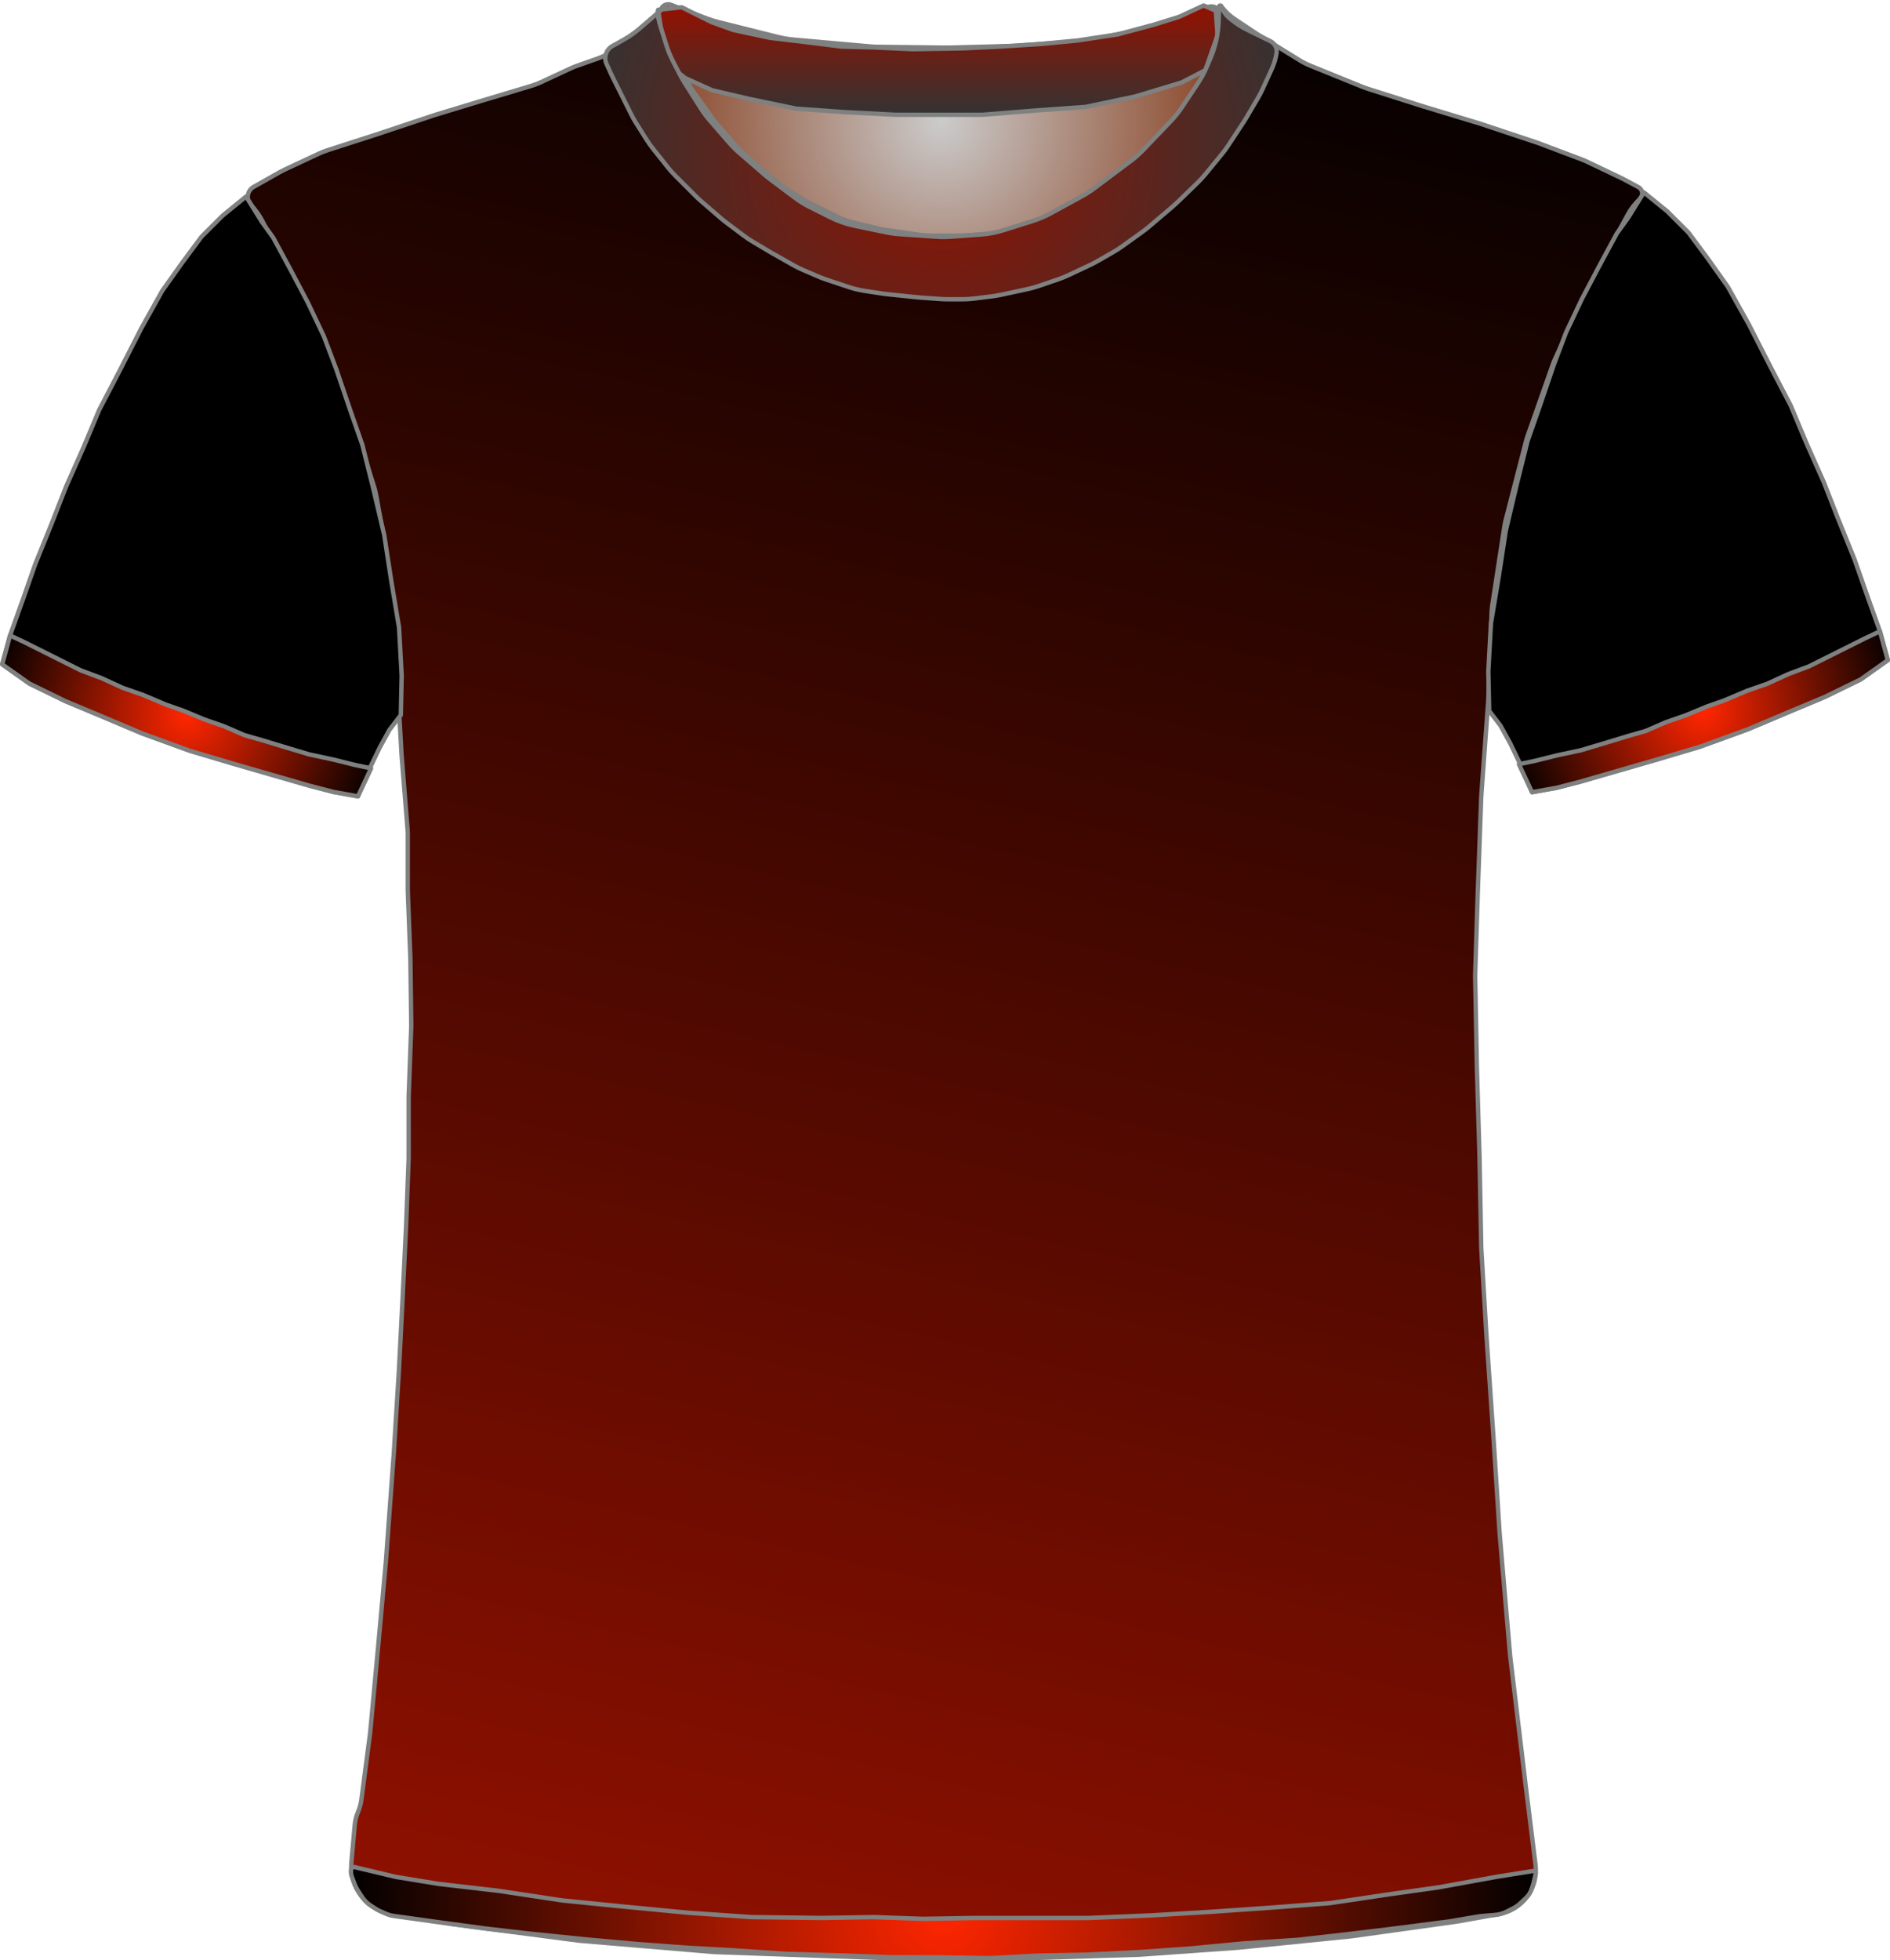 <?xml version="1.0" encoding="UTF-8" standalone="no"?>
<!DOCTYPE svg PUBLIC "-//W3C//DTD SVG 1.1//EN" "http://www.w3.org/Graphics/SVG/1.1/DTD/svg11.dtd">
<svg xmlns="http://www.w3.org/2000/svg" xmlns:xl="http://www.w3.org/1999/xlink" version="1.1" viewBox="-292.5 -246.5 432.405 448.4" width="432.405pt" height="448.4pt" xmlns:dc="http://purl.org/dc/elements/1.1/">
  <defs>
    <radialGradient cx="0" cy="0" r="1" id="Gradient" gradientUnits="userSpaceOnUse">
      <stop offset="0" stop-color="#cbcbcb"/>
      <stop offset="1" stop-color="#843918"/>
    </radialGradient>
    <radialGradient id="Obj_Gradient" xl:href="#Gradient" gradientTransform="translate(-77.241 -218.6) scale(70.263)"/>
    <linearGradient x1="0" x2="1" id="Gradient_2" gradientUnits="userSpaceOnUse">
      <stop offset="0" stop-color="black"/>
      <stop offset="1" stop-color="#941100"/>
    </linearGradient>
    <linearGradient id="Obj_Gradient_2" xl:href="#Gradient_2" gradientTransform="translate(-24.039 -267.517) rotate(102) scale(502.7)"/>
    <radialGradient cx="0" cy="0" r="1" id="Gradient_3" gradientUnits="userSpaceOnUse">
      <stop offset="0" stop-color="#ff2600"/>
      <stop offset="1" stop-color="black"/>
    </radialGradient>
    <radialGradient id="Obj_Gradient_3" xl:href="#Gradient_3" gradientTransform="translate(-249.8 -82.754) scale(46.037)"/>
    <radialGradient id="Obj_Gradient_4" xl:href="#Gradient_3" gradientTransform="translate(97.205 -83.697) scale(46.037)"/>
    <linearGradient x1="0" x2="1" id="Gradient_4" gradientUnits="userSpaceOnUse">
      <stop offset="0" stop-color="#941100"/>
      <stop offset="1" stop-color="#333"/>
    </linearGradient>
    <linearGradient id="Obj_Gradient_5" xl:href="#Gradient_4" gradientTransform="translate(-77.941 -245.244) rotate(90) scale(25)"/>
    <radialGradient cx="0" cy="0" r="1" id="Gradient_5" gradientUnits="userSpaceOnUse">
      <stop offset="0" stop-color="#941100"/>
      <stop offset="1" stop-color="#333"/>
    </radialGradient>
    <radialGradient id="Obj_Gradient_6" xl:href="#Gradient_5" gradientTransform="translate(-77.213 -211.645) scale(83.835)"/>
    <radialGradient id="Obj_Gradient_7" xl:href="#Gradient_3" gradientTransform="translate(-76.67 190.983) scale(135.941)"/>
  </defs>
  <g stroke="none" stroke-opacity="1" stroke-dasharray="none" fill="none" fill-opacity="1">
    <title>DC United</title>
    <g>
      <title>Capa 1</title>
      <path d="M -138.994 -245.41 L -130.829 -242.292 C -129.971 -241.964 -129.094 -241.688 -128.203 -241.466 L -114.486 -238.036 C -113.324 -237.746 -112.142 -237.547 -110.949 -237.44 L -93.423 -235.879 C -92.835 -235.826 -92.245 -235.796 -91.655 -235.789 L -76.176 -235.605 C -75.886 -235.602 -75.596 -235.604 -75.305 -235.611 L -60.882 -235.986 C -60.521 -235.995 -60.161 -236.013 -59.801 -236.04 L -45.429 -237.091 C -44.438 -237.164 -43.452 -237.3 -42.479 -237.5 L -30.906 -239.878 C -29.864 -240.093 -28.838 -240.379 -27.835 -240.735 L -16.083 -244.91 C -14.993 -245.297 -13.79 -244.766 -13.341 -243.7 L -13.341 -243.7 C -12.819 -242.46 -12.667 -241.095 -12.903 -239.771 L -13.084 -238.76 C -13.387 -237.059 -13.882 -235.397 -14.558 -233.807 L -16.101 -230.176 C -16.66 -228.861 -17.339 -227.602 -18.132 -226.414 L -21.817 -220.885 C -22.565 -219.764 -23.409 -218.71 -24.341 -217.737 L -30.636 -211.162 C -31.505 -210.256 -32.445 -209.422 -33.45 -208.668 L -41.824 -202.387 C -42.701 -201.73 -43.623 -201.136 -44.584 -200.61 L -51.769 -196.679 C -53.081 -195.961 -54.458 -195.373 -55.884 -194.923 L -62.557 -192.816 C -64.273 -192.274 -66.048 -191.935 -67.844 -191.807 L -74.73 -191.315 C -75.803 -191.238 -76.879 -191.237 -77.951 -191.311 L -86.388 -191.893 C -87.422 -191.964 -88.45 -192.105 -89.465 -192.315 L -96.6 -193.792 C -98.552 -194.196 -100.444 -194.851 -102.226 -195.743 L -106.886 -198.073 C -108.12 -198.69 -109.296 -199.416 -110.4 -200.244 L -116.082 -204.506 C -116.521 -204.835 -116.948 -205.18 -117.363 -205.54 L -123.118 -210.538 C -123.932 -211.245 -124.696 -212.009 -125.403 -212.823 L -129.808 -217.896 C -130.562 -218.764 -131.25 -219.688 -131.866 -220.659 L -135.6 -226.547 C -135.96 -227.115 -136.296 -227.699 -136.605 -228.297 L -138.225 -231.43 C -138.834 -232.608 -139.341 -233.836 -139.738 -235.101 L -141.018 -239.174 C -141.233 -239.858 -141.416 -240.551 -141.566 -241.251 L -141.641 -241.6 C -141.835 -242.508 -141.728 -243.456 -141.335 -244.297 L -141.241 -244.5 C -140.846 -245.345 -139.866 -245.742 -138.994 -245.41 Z" fill="url(#Obj_Gradient)"/>
      <path d="M -138.994 -245.41 L -130.829 -242.292 C -129.971 -241.964 -129.094 -241.688 -128.203 -241.466 L -114.486 -238.036 C -113.324 -237.746 -112.142 -237.547 -110.949 -237.44 L -93.423 -235.879 C -92.835 -235.826 -92.245 -235.796 -91.655 -235.789 L -76.176 -235.605 C -75.886 -235.602 -75.596 -235.604 -75.305 -235.611 L -60.882 -235.986 C -60.521 -235.995 -60.161 -236.013 -59.801 -236.04 L -45.429 -237.091 C -44.438 -237.164 -43.452 -237.3 -42.479 -237.5 L -30.906 -239.878 C -29.864 -240.093 -28.838 -240.379 -27.835 -240.735 L -16.083 -244.91 C -14.993 -245.297 -13.79 -244.766 -13.341 -243.7 L -13.341 -243.7 C -12.819 -242.46 -12.667 -241.095 -12.903 -239.771 L -13.084 -238.76 C -13.387 -237.059 -13.882 -235.397 -14.558 -233.807 L -16.101 -230.176 C -16.66 -228.861 -17.339 -227.602 -18.132 -226.414 L -21.817 -220.885 C -22.565 -219.764 -23.409 -218.71 -24.341 -217.737 L -30.636 -211.162 C -31.505 -210.256 -32.445 -209.422 -33.45 -208.668 L -41.824 -202.387 C -42.701 -201.73 -43.623 -201.136 -44.584 -200.61 L -51.769 -196.679 C -53.081 -195.961 -54.458 -195.373 -55.884 -194.923 L -62.557 -192.816 C -64.273 -192.274 -66.048 -191.935 -67.844 -191.807 L -74.73 -191.315 C -75.803 -191.238 -76.879 -191.237 -77.951 -191.311 L -86.388 -191.893 C -87.422 -191.964 -88.45 -192.105 -89.465 -192.315 L -96.6 -193.792 C -98.552 -194.196 -100.444 -194.851 -102.226 -195.743 L -106.886 -198.073 C -108.12 -198.69 -109.296 -199.416 -110.4 -200.244 L -116.082 -204.506 C -116.521 -204.835 -116.948 -205.18 -117.363 -205.54 L -123.118 -210.538 C -123.932 -211.245 -124.696 -212.009 -125.403 -212.823 L -129.808 -217.896 C -130.562 -218.764 -131.25 -219.688 -131.866 -220.659 L -135.6 -226.547 C -135.96 -227.115 -136.296 -227.699 -136.605 -228.297 L -138.225 -231.43 C -138.834 -232.608 -139.341 -233.836 -139.738 -235.101 L -141.018 -239.174 C -141.233 -239.858 -141.416 -240.551 -141.566 -241.251 L -141.641 -241.6 C -141.835 -242.508 -141.728 -243.456 -141.335 -244.297 L -141.241 -244.5 C -140.846 -245.345 -139.866 -245.742 -138.994 -245.41 Z" stroke="#7f8080" stroke-linecap="round" stroke-linejoin="round" stroke-width="1"/>
      <path d="M -203.027 191.264 L -189.284 193.554 C -189.101 193.585 -188.917 193.612 -188.733 193.636 L -160.379 197.352 C -160.133 197.384 -159.885 197.41 -159.638 197.431 L -129.395 199.968 C -129.138 199.989 -128.88 200.005 -128.623 200.014 L -89.692 201.39 C -89.503 201.397 -89.315 201.4 -89.126 201.4 L -57.659 201.4 C -57.493 201.4 -57.326 201.397 -57.159 201.392 L -32.125 200.61 C -31.914 200.603 -31.704 200.593 -31.494 200.578 L -9.447 199.017 C -9.288 199.006 -9.13 198.992 -8.972 198.976 L 16.288 196.43 C 16.49 196.41 16.691 196.386 16.892 196.358 L 40.685 193.043 C 40.889 193.014 41.092 192.982 41.295 192.946 L 50.491 191.3 C 55.818 190.347 59.469 185.393 58.802 180.023 L 56.595 162.232 C 56.592 162.211 56.59 162.189 56.587 162.168 L 53.023 132.469 C 53.002 132.29 52.983 132.11 52.968 131.93 L 50.605 104.37 C 50.596 104.257 50.587 104.143 50.58 104.029 L 49.193 82.438 C 49.192 82.413 49.19 82.387 49.188 82.362 L 47.596 59.276 C 47.593 59.225 47.589 59.175 47.586 59.124 L 46.41 39.322 C 46.397 39.107 46.389 38.893 46.385 38.678 L 45.992 18.083 C 45.991 18.028 45.99 17.972 45.988 17.917 L 45.393 -2.317 C 45.392 -2.372 45.39 -2.428 45.389 -2.483 L 44.999 -22.992 C 44.993 -23.264 44.995 -23.536 45.004 -23.807 L 45.59 -42.167 C 45.59 -42.189 45.591 -42.211 45.592 -42.233 L 46.38 -64.102 C 46.387 -64.301 46.398 -64.499 46.413 -64.697 L 47.97 -85.918 C 47.984 -86.106 47.994 -86.294 48.002 -86.483 L 48.756 -106.382 C 48.779 -106.993 48.837 -107.603 48.931 -108.208 L 51.67 -126.012 C 51.75 -126.537 51.857 -127.058 51.99 -127.572 L 56.618 -145.53 C 56.733 -145.976 56.868 -146.418 57.021 -146.853 L 62.742 -163.092 C 62.908 -163.564 63.096 -164.027 63.305 -164.481 L 68.837 -176.466 C 68.939 -176.689 69.047 -176.909 69.16 -177.126 L 74.522 -187.468 C 74.568 -187.556 74.614 -187.644 74.662 -187.731 L 79.878 -197.348 C 80.615 -198.707 81.565 -199.94 82.691 -201 L 82.691 -201 C 83.366 -201.635 83.398 -202.698 82.763 -203.373 C 82.638 -203.505 82.493 -203.617 82.333 -203.702 L 79.119 -205.424 C 78.9 -205.541 78.679 -205.653 78.455 -205.76 L 70.601 -209.509 C 70.194 -209.703 69.78 -209.88 69.358 -210.039 L 59.683 -213.69 C 59.488 -213.763 59.292 -213.833 59.094 -213.899 L 46.4 -218.13 C 46.26 -218.177 46.121 -218.221 45.98 -218.264 L 33.097 -222.168 C 33.026 -222.189 32.956 -222.211 32.885 -222.234 L 20.381 -226.212 C 19.988 -226.337 19.599 -226.478 19.216 -226.633 L 7.24 -231.493 C 6.409 -231.83 5.607 -232.237 4.844 -232.709 L -4.776 -238.656 C -4.931 -238.752 -5.085 -238.851 -5.238 -238.952 L -10.128 -242.212 C -11.109 -242.867 -11.981 -243.673 -12.709 -244.6 L -12.709 -244.6 C -12.815 -244.734 -13.009 -244.758 -13.144 -244.652 C -13.247 -244.571 -13.288 -244.435 -13.246 -244.311 L -13.109 -243.9 C -12.65 -242.522 -12.545 -241.051 -12.805 -239.622 L -13.2 -237.449 C -13.472 -235.957 -13.953 -234.512 -14.631 -233.156 L -16.164 -230.091 C -16.46 -229.498 -16.794 -228.923 -17.162 -228.371 L -20.365 -223.566 C -20.794 -222.923 -21.269 -222.312 -21.786 -221.737 L -26.348 -216.668 C -26.389 -216.623 -26.43 -216.577 -26.472 -216.532 L -32.466 -210.024 C -33.094 -209.343 -33.779 -208.717 -34.515 -208.154 L -39.54 -204.312 C -39.986 -203.971 -40.449 -203.654 -40.929 -203.361 L -47.415 -199.406 C -48.077 -199.003 -48.767 -198.648 -49.48 -198.344 L -56.596 -195.316 C -57.403 -194.973 -58.238 -194.696 -59.091 -194.489 L -63.17 -193.5 C -63.995 -193.3 -64.834 -193.166 -65.68 -193.1 L -71.381 -192.65 C -71.8 -192.617 -72.22 -192.6 -72.64 -192.6 L -79.672 -192.6 C -80.429 -192.6 -81.185 -192.654 -81.935 -192.761 L -89.881 -193.896 C -90.366 -193.965 -90.848 -194.057 -91.325 -194.17 L -97.286 -195.59 C -98.431 -195.862 -99.543 -196.261 -100.601 -196.777 L -106.881 -199.844 C -107.366 -200.081 -107.839 -200.343 -108.298 -200.627 L -112.509 -203.242 C -113.109 -203.613 -113.683 -204.025 -114.228 -204.472 L -118.674 -208.124 C -118.897 -208.308 -119.116 -208.498 -119.329 -208.693 L -123.132 -212.179 C -123.583 -212.593 -124.01 -213.032 -124.411 -213.495 L -128.53 -218.247 C -128.849 -218.615 -129.152 -218.998 -129.436 -219.395 L -133.866 -225.564 C -134.361 -226.254 -134.8 -226.981 -135.179 -227.74 L -137.756 -232.893 C -137.791 -232.964 -137.826 -233.036 -137.861 -233.108 L -139.109 -235.7 C -139.96 -237.467 -140.315 -239.431 -140.138 -241.384 L -139.958 -243.367 C -139.934 -243.628 -140.127 -243.86 -140.389 -243.884 C -140.551 -243.899 -140.71 -243.829 -140.809 -243.7 L -140.809 -243.7 C -141.473 -242.838 -142.253 -242.071 -143.127 -241.424 L -147.024 -238.537 C -147.147 -238.446 -147.272 -238.356 -147.399 -238.268 L -152.021 -235.046 C -153.208 -234.219 -154.501 -233.557 -155.866 -233.077 L -160.473 -231.459 C -160.964 -231.286 -161.445 -231.09 -161.917 -230.871 L -168.764 -227.686 C -169.46 -227.363 -170.178 -227.089 -170.914 -226.869 L -181.784 -223.608 C -181.801 -223.602 -181.818 -223.597 -181.834 -223.592 L -192.802 -220.263 C -192.94 -220.221 -193.078 -220.177 -193.214 -220.132 L -206.136 -215.825 C -206.185 -215.808 -206.234 -215.792 -206.283 -215.776 L -217.651 -212.109 C -218.289 -211.903 -218.914 -211.657 -219.522 -211.373 L -227.453 -207.66 C -227.824 -207.487 -228.187 -207.299 -228.543 -207.098 L -234.489 -203.737 C -235.743 -203.029 -236.184 -201.439 -235.476 -200.186 C -235.399 -200.05 -235.31 -199.92 -235.209 -199.8 L -234.345 -198.763 C -233.59 -197.857 -232.938 -196.87 -232.4 -195.821 L -229.322 -189.821 C -229.247 -189.674 -229.169 -189.528 -229.089 -189.383 L -225.134 -182.227 C -225.051 -182.076 -224.97 -181.923 -224.891 -181.769 L -220.783 -173.731 C -220.534 -173.244 -220.31 -172.744 -220.112 -172.234 L -216.629 -163.252 C -216.616 -163.217 -216.602 -163.183 -216.589 -163.148 L -212.992 -154.062 C -212.87 -153.754 -212.758 -153.442 -212.655 -153.127 L -210.033 -145.074 C -210.017 -145.025 -210.001 -144.975 -209.986 -144.925 L -206.914 -135.167 C -206.711 -134.523 -206.549 -133.867 -206.429 -133.202 L -204.444 -122.193 C -204.421 -122.064 -204.399 -121.936 -204.379 -121.807 L -202.673 -110.813 C -202.631 -110.538 -202.595 -110.261 -202.567 -109.984 L -201.679 -101.287 C -201.633 -100.829 -201.606 -100.37 -201.599 -99.909 L -201.414 -87.934 C -201.411 -87.711 -201.403 -87.489 -201.39 -87.267 L -200.62 -73.785 C -200.613 -73.662 -200.604 -73.538 -200.594 -73.415 L -199.261 -56.841 C -199.226 -56.414 -199.209 -55.986 -199.209 -55.557 L -199.209 -43.108 C -199.209 -42.903 -199.205 -42.698 -199.197 -42.493 L -198.617 -27.404 C -198.612 -27.268 -198.608 -27.132 -198.607 -26.996 L -198.414 -12.2 C -198.411 -11.933 -198.414 -11.667 -198.424 -11.4 L -198.998 4.104 C -199.006 4.301 -199.009 4.499 -199.009 4.696 L -199.009 18.292 C -199.009 18.497 -199.013 18.702 -199.021 18.907 L -199.606 34.122 C -199.608 34.174 -199.61 34.226 -199.613 34.278 L -200.408 50.781 C -200.409 50.794 -200.41 50.806 -200.41 50.819 L -201.205 66.511 C -201.208 66.57 -201.211 66.63 -201.215 66.689 L -202.404 85.91 C -202.407 85.97 -202.411 86.03 -202.416 86.09 L -204.199 110.459 C -204.206 110.553 -204.213 110.647 -204.222 110.74 L -206.008 130.385 C -206.009 130.395 -206.01 130.405 -206.011 130.415 L -207.781 149.5 C -207.8 149.7 -207.822 149.9 -207.848 150.099 L -209.809 165.072 C -209.942 166.086 -210.211 167.078 -210.609 168.02 L -210.609 168.02 C -211.007 168.96 -211.255 169.957 -211.346 170.975 L -212.109 179.52 C -212.617 185.207 -208.659 190.325 -203.027 191.264 Z" fill="url(#Obj_Gradient_2)"/>
      <path d="M -203.027 191.264 L -189.284 193.554 C -189.101 193.585 -188.917 193.612 -188.733 193.636 L -160.379 197.352 C -160.133 197.384 -159.885 197.41 -159.638 197.431 L -129.395 199.968 C -129.138 199.989 -128.88 200.005 -128.623 200.014 L -89.692 201.39 C -89.503 201.397 -89.315 201.4 -89.126 201.4 L -57.659 201.4 C -57.493 201.4 -57.326 201.397 -57.159 201.392 L -32.125 200.61 C -31.914 200.603 -31.704 200.593 -31.494 200.578 L -9.447 199.017 C -9.288 199.006 -9.13 198.992 -8.972 198.976 L 16.288 196.43 C 16.49 196.41 16.691 196.386 16.892 196.358 L 40.685 193.043 C 40.889 193.014 41.092 192.982 41.295 192.946 L 50.491 191.3 C 55.818 190.347 59.469 185.393 58.802 180.023 L 56.595 162.232 C 56.592 162.211 56.59 162.189 56.587 162.168 L 53.023 132.469 C 53.002 132.29 52.983 132.11 52.968 131.93 L 50.605 104.37 C 50.596 104.257 50.587 104.143 50.58 104.029 L 49.193 82.438 C 49.192 82.413 49.19 82.387 49.188 82.362 L 47.596 59.276 C 47.593 59.225 47.589 59.175 47.586 59.124 L 46.41 39.322 C 46.397 39.107 46.389 38.893 46.385 38.678 L 45.992 18.083 C 45.991 18.028 45.99 17.972 45.988 17.917 L 45.393 -2.317 C 45.392 -2.372 45.39 -2.428 45.389 -2.483 L 44.999 -22.992 C 44.993 -23.264 44.995 -23.536 45.004 -23.807 L 45.59 -42.167 C 45.59 -42.189 45.591 -42.211 45.592 -42.233 L 46.38 -64.102 C 46.387 -64.301 46.398 -64.499 46.413 -64.697 L 47.97 -85.918 C 47.984 -86.106 47.994 -86.294 48.002 -86.483 L 48.756 -106.382 C 48.779 -106.993 48.837 -107.603 48.931 -108.208 L 51.67 -126.012 C 51.75 -126.537 51.857 -127.058 51.99 -127.572 L 56.618 -145.53 C 56.733 -145.976 56.868 -146.418 57.021 -146.853 L 62.742 -163.092 C 62.908 -163.564 63.096 -164.027 63.305 -164.481 L 68.837 -176.466 C 68.939 -176.689 69.047 -176.909 69.16 -177.126 L 74.522 -187.468 C 74.568 -187.556 74.614 -187.644 74.662 -187.731 L 79.878 -197.348 C 80.615 -198.707 81.565 -199.94 82.691 -201 L 82.691 -201 C 83.366 -201.635 83.398 -202.698 82.763 -203.373 C 82.638 -203.505 82.493 -203.617 82.333 -203.702 L 79.119 -205.424 C 78.9 -205.541 78.679 -205.653 78.455 -205.76 L 70.601 -209.509 C 70.194 -209.703 69.78 -209.88 69.358 -210.039 L 59.683 -213.69 C 59.488 -213.763 59.292 -213.833 59.094 -213.899 L 46.4 -218.13 C 46.26 -218.177 46.121 -218.221 45.98 -218.264 L 33.097 -222.168 C 33.026 -222.189 32.956 -222.211 32.885 -222.234 L 20.381 -226.212 C 19.988 -226.337 19.599 -226.478 19.216 -226.633 L 7.24 -231.493 C 6.409 -231.83 5.607 -232.237 4.844 -232.709 L -4.776 -238.656 C -4.931 -238.752 -5.085 -238.851 -5.238 -238.952 L -10.128 -242.212 C -11.109 -242.867 -11.981 -243.673 -12.709 -244.6 L -12.709 -244.6 C -12.815 -244.734 -13.009 -244.758 -13.144 -244.652 C -13.247 -244.571 -13.288 -244.435 -13.246 -244.311 L -13.109 -243.9 C -12.65 -242.522 -12.545 -241.051 -12.805 -239.622 L -13.2 -237.449 C -13.472 -235.957 -13.953 -234.512 -14.631 -233.156 L -16.164 -230.091 C -16.46 -229.498 -16.794 -228.923 -17.162 -228.371 L -20.365 -223.566 C -20.794 -222.923 -21.269 -222.312 -21.786 -221.737 L -26.348 -216.668 C -26.389 -216.623 -26.43 -216.577 -26.472 -216.532 L -32.466 -210.024 C -33.094 -209.343 -33.779 -208.717 -34.515 -208.154 L -39.54 -204.312 C -39.986 -203.971 -40.449 -203.654 -40.929 -203.361 L -47.415 -199.406 C -48.077 -199.003 -48.767 -198.648 -49.48 -198.344 L -56.596 -195.316 C -57.403 -194.973 -58.238 -194.696 -59.091 -194.489 L -63.17 -193.5 C -63.995 -193.3 -64.834 -193.166 -65.68 -193.1 L -71.381 -192.65 C -71.8 -192.617 -72.22 -192.6 -72.64 -192.6 L -79.672 -192.6 C -80.429 -192.6 -81.185 -192.654 -81.935 -192.761 L -89.881 -193.896 C -90.366 -193.965 -90.848 -194.057 -91.325 -194.17 L -97.286 -195.59 C -98.431 -195.862 -99.543 -196.261 -100.601 -196.777 L -106.881 -199.844 C -107.366 -200.081 -107.839 -200.343 -108.298 -200.627 L -112.509 -203.242 C -113.109 -203.613 -113.683 -204.025 -114.228 -204.472 L -118.674 -208.124 C -118.897 -208.308 -119.116 -208.498 -119.329 -208.693 L -123.132 -212.179 C -123.583 -212.593 -124.01 -213.032 -124.411 -213.495 L -128.53 -218.247 C -128.849 -218.615 -129.152 -218.998 -129.436 -219.395 L -133.866 -225.564 C -134.361 -226.254 -134.8 -226.981 -135.179 -227.74 L -137.756 -232.893 C -137.791 -232.964 -137.826 -233.036 -137.861 -233.108 L -139.109 -235.7 C -139.96 -237.467 -140.315 -239.431 -140.138 -241.384 L -139.958 -243.367 C -139.934 -243.628 -140.127 -243.86 -140.389 -243.884 C -140.551 -243.899 -140.71 -243.829 -140.809 -243.7 L -140.809 -243.7 C -141.473 -242.838 -142.253 -242.071 -143.127 -241.424 L -147.024 -238.537 C -147.147 -238.446 -147.272 -238.356 -147.399 -238.268 L -152.021 -235.046 C -153.208 -234.219 -154.501 -233.557 -155.866 -233.077 L -160.473 -231.459 C -160.964 -231.286 -161.445 -231.09 -161.917 -230.871 L -168.764 -227.686 C -169.46 -227.363 -170.178 -227.089 -170.914 -226.869 L -181.784 -223.608 C -181.801 -223.602 -181.818 -223.597 -181.834 -223.592 L -192.802 -220.263 C -192.94 -220.221 -193.078 -220.177 -193.214 -220.132 L -206.136 -215.825 C -206.185 -215.808 -206.234 -215.792 -206.283 -215.776 L -217.651 -212.109 C -218.289 -211.903 -218.914 -211.657 -219.522 -211.373 L -227.453 -207.66 C -227.824 -207.487 -228.187 -207.299 -228.543 -207.098 L -234.489 -203.737 C -235.743 -203.029 -236.184 -201.439 -235.476 -200.186 C -235.399 -200.05 -235.31 -199.92 -235.209 -199.8 L -234.345 -198.763 C -233.59 -197.857 -232.938 -196.87 -232.4 -195.821 L -229.322 -189.821 C -229.247 -189.674 -229.169 -189.528 -229.089 -189.383 L -225.134 -182.227 C -225.051 -182.076 -224.97 -181.923 -224.891 -181.769 L -220.783 -173.731 C -220.534 -173.244 -220.31 -172.744 -220.112 -172.234 L -216.629 -163.252 C -216.616 -163.217 -216.602 -163.183 -216.589 -163.148 L -212.992 -154.062 C -212.87 -153.754 -212.758 -153.442 -212.655 -153.127 L -210.033 -145.074 C -210.017 -145.025 -210.001 -144.975 -209.986 -144.925 L -206.914 -135.167 C -206.711 -134.523 -206.549 -133.867 -206.429 -133.202 L -204.444 -122.193 C -204.421 -122.064 -204.399 -121.936 -204.379 -121.807 L -202.673 -110.813 C -202.631 -110.538 -202.595 -110.261 -202.567 -109.984 L -201.679 -101.287 C -201.633 -100.829 -201.606 -100.37 -201.599 -99.909 L -201.414 -87.934 C -201.411 -87.711 -201.403 -87.489 -201.39 -87.267 L -200.62 -73.785 C -200.613 -73.662 -200.604 -73.538 -200.594 -73.415 L -199.261 -56.841 C -199.226 -56.414 -199.209 -55.986 -199.209 -55.557 L -199.209 -43.108 C -199.209 -42.903 -199.205 -42.698 -199.197 -42.493 L -198.617 -27.404 C -198.612 -27.268 -198.608 -27.132 -198.607 -26.996 L -198.414 -12.2 C -198.411 -11.933 -198.414 -11.667 -198.424 -11.4 L -198.998 4.104 C -199.006 4.301 -199.009 4.499 -199.009 4.696 L -199.009 18.292 C -199.009 18.497 -199.013 18.702 -199.021 18.907 L -199.606 34.122 C -199.608 34.174 -199.61 34.226 -199.613 34.278 L -200.408 50.781 C -200.409 50.794 -200.41 50.806 -200.41 50.819 L -201.205 66.511 C -201.208 66.57 -201.211 66.63 -201.215 66.689 L -202.404 85.91 C -202.407 85.97 -202.411 86.03 -202.416 86.09 L -204.199 110.459 C -204.206 110.553 -204.213 110.647 -204.222 110.74 L -206.008 130.385 C -206.009 130.395 -206.01 130.405 -206.011 130.415 L -207.781 149.5 C -207.8 149.7 -207.822 149.9 -207.848 150.099 L -209.809 165.072 C -209.942 166.086 -210.211 167.078 -210.609 168.02 L -210.609 168.02 C -211.007 168.96 -211.255 169.957 -211.346 170.975 L -212.109 179.52 C -212.617 185.207 -208.659 190.325 -203.027 191.264 Z" stroke="#7f8080" stroke-linecap="round" stroke-linejoin="round" stroke-width="1"/>
      <path d="M -292 -94.554 L -285.8 -90.154 L -277.6 -86.154 L -269 -82.554 L -260 -78.754 L -249 -74.754 L -239.6 -71.954 L -230.6 -69.354 L -221.6 -66.754 L -216.2 -65.354 L -210.6 -64.354 L -208.2 -70.154 L -205.6 -75.554 L -203.4 -79.554 L -200.8 -82.954 L -200.6 -91.954 L -201.2 -102.954 L -203 -113.754 L -204.6 -124.154 L -207.2 -135.154 L -209.6 -144.754 L -212.4 -152.754 L -215.6 -162.154 L -218.4 -169.554 L -222 -177.154 L -226 -184.754 L -230 -192.154 L -232.6 -195.754 L -236.2 -201.554 L -241.6 -197.154 L -246.4 -192.354 L -251 -186.154 L -255.4 -179.954 L -260.2 -171.354 L -265 -161.954 L -269.8 -152.754 L -273.4 -144.154 L -277.4 -135.154 L -280.6 -126.954 L -284.4 -117.554 L -287.2 -109.554 L -290.2 -101.154 Z" fill="black"/>
      <path d="M -292 -94.554 L -285.8 -90.154 L -277.6 -86.154 L -269 -82.554 L -260 -78.754 L -249 -74.754 L -239.6 -71.954 L -230.6 -69.354 L -221.6 -66.754 L -216.2 -65.354 L -210.6 -64.354 L -208.2 -70.154 L -205.6 -75.554 L -203.4 -79.554 L -200.8 -82.954 L -200.6 -91.954 L -201.2 -102.954 L -203 -113.754 L -204.6 -124.154 L -207.2 -135.154 L -209.6 -144.754 L -212.4 -152.754 L -215.6 -162.154 L -218.4 -169.554 L -222 -177.154 L -226 -184.754 L -230 -192.154 L -232.6 -195.754 L -236.2 -201.554 L -241.6 -197.154 L -246.4 -192.354 L -251 -186.154 L -255.4 -179.954 L -260.2 -171.354 L -265 -161.954 L -269.8 -152.754 L -273.4 -144.154 L -277.4 -135.154 L -280.6 -126.954 L -284.4 -117.554 L -287.2 -109.554 L -290.2 -101.154 Z" stroke="#7f8080" stroke-linecap="round" stroke-linejoin="round" stroke-width="1"/>
      <path d="M 139.405 -95.497 L 133.205 -91.097 L 125.005 -87.097 L 116.405 -83.497 L 107.405 -79.697 L 96.405 -75.697 L 87.005 -72.897 L 78.005 -70.297 L 69.005 -67.697 L 63.605 -66.297 L 58.005 -65.297 L 55.605 -71.097 L 53.005 -76.497 L 50.805 -80.497 L 48.205 -83.897 L 48.005 -92.897 L 48.605 -103.897 L 50.405 -114.697 L 52.005 -125.097 L 54.605 -136.097 L 57.005 -145.697 L 59.805 -153.697 L 63.005 -163.097 L 65.805 -170.497 L 69.405 -178.097 L 73.405 -185.697 L 77.405 -193.097 L 80.005 -196.697 L 83.605 -202.497 L 89.005 -198.097 L 93.805 -193.297 L 98.405 -187.097 L 102.805 -180.897 L 107.605 -172.297 L 112.405 -162.897 L 117.205 -153.697 L 120.805 -145.097 L 124.805 -136.097 L 128.005 -127.897 L 131.805 -118.497 L 134.605 -110.497 L 137.605 -102.097 Z" fill="black"/>
      <path d="M 139.405 -95.497 L 133.205 -91.097 L 125.005 -87.097 L 116.405 -83.497 L 107.405 -79.697 L 96.405 -75.697 L 87.005 -72.897 L 78.005 -70.297 L 69.005 -67.697 L 63.605 -66.297 L 58.005 -65.297 L 55.605 -71.097 L 53.005 -76.497 L 50.805 -80.497 L 48.205 -83.897 L 48.005 -92.897 L 48.605 -103.897 L 50.405 -114.697 L 52.005 -125.097 L 54.605 -136.097 L 57.005 -145.697 L 59.805 -153.697 L 63.005 -163.097 L 65.805 -170.497 L 69.405 -178.097 L 73.405 -185.697 L 77.405 -193.097 L 80.005 -196.697 L 83.605 -202.497 L 89.005 -198.097 L 93.805 -193.297 L 98.405 -187.097 L 102.805 -180.897 L 107.605 -172.297 L 112.405 -162.897 L 117.205 -153.697 L 120.805 -145.097 L 124.805 -136.097 L 128.005 -127.897 L 131.805 -118.497 L 134.605 -110.497 L 137.605 -102.097 Z" stroke="#7f8080" stroke-linecap="round" stroke-linejoin="round" stroke-width="1"/>
      <path d="M -292 -94.554 L -285.8 -90.154 L -277.6 -86.154 L -269 -82.554 L -260 -78.754 L -249 -74.754 L -239.6 -71.954 L -230.6 -69.354 L -221.6 -66.754 L -216.2 -65.354 L -210.6 -64.354 L -207.6 -70.754 L -211.4 -71.554 L -216.2 -72.754 L -221.8 -73.954 L -227.8 -75.754 L -232.4 -77.154 L -236.6 -78.354 L -241.2 -80.354 L -245.8 -81.954 L -250.6 -83.954 L -254.6 -85.354 L -259.8 -87.554 L -264.4 -89.154 L -269.2 -91.354 L -274 -93.154 L -278 -95.154 L -282.4 -97.354 L -286.8 -99.554 L -290.2 -101.154 Z" fill="url(#Obj_Gradient_3)"/>
      <path d="M -292 -94.554 L -285.8 -90.154 L -277.6 -86.154 L -269 -82.554 L -260 -78.754 L -249 -74.754 L -239.6 -71.954 L -230.6 -69.354 L -221.6 -66.754 L -216.2 -65.354 L -210.6 -64.354 L -207.6 -70.754 L -211.4 -71.554 L -216.2 -72.754 L -221.8 -73.954 L -227.8 -75.754 L -232.4 -77.154 L -236.6 -78.354 L -241.2 -80.354 L -245.8 -81.954 L -250.6 -83.954 L -254.6 -85.354 L -259.8 -87.554 L -264.4 -89.154 L -269.2 -91.354 L -274 -93.154 L -278 -95.154 L -282.4 -97.354 L -286.8 -99.554 L -290.2 -101.154 Z" stroke="#7f8080" stroke-linecap="round" stroke-linejoin="round" stroke-width="1"/>
      <path d="M 139.405 -95.497 L 133.205 -91.097 L 125.005 -87.097 L 116.405 -83.497 L 107.405 -79.697 L 96.405 -75.697 L 87.005 -72.897 L 78.005 -70.297 L 69.005 -67.697 L 63.605 -66.297 L 58.005 -65.297 L 55.005 -71.697 L 58.805 -72.497 L 63.605 -73.697 L 69.205 -74.897 L 75.205 -76.697 L 79.805 -78.097 L 84.005 -79.297 L 88.605 -81.297 L 93.205 -82.897 L 98.005 -84.897 L 102.005 -86.297 L 107.205 -88.497 L 111.805 -90.097 L 116.605 -92.297 L 121.405 -94.097 L 125.405 -96.097 L 129.805 -98.297 L 134.205 -100.497 L 137.605 -102.097 Z" fill="url(#Obj_Gradient_4)"/>
      <path d="M 139.405 -95.497 L 133.205 -91.097 L 125.005 -87.097 L 116.405 -83.497 L 107.405 -79.697 L 96.405 -75.697 L 87.005 -72.897 L 78.005 -70.297 L 69.005 -67.697 L 63.605 -66.297 L 58.005 -65.297 L 55.005 -71.697 L 58.805 -72.497 L 63.605 -73.697 L 69.205 -74.897 L 75.205 -76.697 L 79.805 -78.097 L 84.005 -79.297 L 88.605 -81.297 L 93.205 -82.897 L 98.005 -84.897 L 102.005 -86.297 L 107.205 -88.497 L 111.805 -90.097 L 116.605 -92.297 L 121.405 -94.097 L 125.405 -96.097 L 129.805 -98.297 L 134.205 -100.497 L 137.605 -102.097 Z" stroke="#7f8080" stroke-linecap="round" stroke-linejoin="round" stroke-width="1"/>
      <path d="M -141.941 -244.244 L -136.541 -244.844 L -129.741 -241.444 L -124.741 -239.644 L -116.341 -237.844 L -107.941 -236.844 L -99.941 -235.844 L -92.341 -235.644 L -83.741 -235.244 L -72.141 -235.444 L -63.741 -235.844 L -54.341 -236.444 L -45.941 -237.244 L -36.741 -238.644 L -28.541 -240.844 L -22.741 -242.644 L -17.141 -245.244 L -14.341 -244.044 L -13.941 -238.444 L -16.741 -230.444 L -22.141 -227.644 L -32.741 -224.444 L -44.141 -222.044 L -55.341 -221.244 L -67.741 -220.244 L -78.141 -220.244 L -87.541 -220.244 L -99.141 -220.844 L -110.341 -221.644 L -120.941 -223.844 L -129.541 -225.844 L -135.741 -228.644 L -137.741 -230.244 L -140.941 -237.844 Z" fill="url(#Obj_Gradient_5)"/>
      <path d="M -141.941 -244.244 L -136.541 -244.844 L -129.741 -241.444 L -124.741 -239.644 L -116.341 -237.844 L -107.941 -236.844 L -99.941 -235.844 L -92.341 -235.644 L -83.741 -235.244 L -72.141 -235.444 L -63.741 -235.844 L -54.341 -236.444 L -45.941 -237.244 L -36.741 -238.644 L -28.541 -240.844 L -22.741 -242.644 L -17.141 -245.244 L -14.341 -244.044 L -13.941 -238.444 L -16.741 -230.444 L -22.141 -227.644 L -32.741 -224.444 L -44.141 -222.044 L -55.341 -221.244 L -67.741 -220.244 L -78.141 -220.244 L -87.541 -220.244 L -99.141 -220.844 L -110.341 -221.644 L -120.941 -223.844 L -129.541 -225.844 L -135.741 -228.644 L -137.741 -230.244 L -140.941 -237.844 Z" stroke="#7f8080" stroke-linecap="round" stroke-linejoin="round" stroke-width="1"/>
      <path d="M -141.428 -244.036 L -146.157 -239.983 C -147.307 -238.997 -148.552 -238.127 -149.874 -237.386 L -152.4 -235.968 C -153.836 -235.163 -154.416 -233.394 -153.738 -231.895 L -152.72 -229.648 C -152.598 -229.38 -152.472 -229.113 -152.34 -228.85 L -150.538 -225.245 L -148.051 -220.271 C -147.709 -219.588 -147.333 -218.922 -146.925 -218.275 L -144.599 -214.592 C -144.158 -213.895 -143.681 -213.222 -143.168 -212.576 L -139.757 -208.278 C -139.211 -207.59 -138.626 -206.934 -138.005 -206.313 L -133.339 -201.647 C -132.938 -201.246 -132.523 -200.86 -132.093 -200.49 L -127.53 -196.556 C -127.135 -196.216 -126.729 -195.889 -126.312 -195.576 L -122.337 -192.595 C -121.671 -192.096 -120.979 -191.633 -120.263 -191.208 L -116.13 -188.759 C -116.002 -188.683 -115.873 -188.609 -115.743 -188.535 L -111.046 -185.873 C -110.308 -185.455 -109.547 -185.078 -108.767 -184.743 L -105.217 -183.222 C -104.631 -182.971 -104.035 -182.744 -103.43 -182.543 L -98.412 -180.87 C -97.165 -180.454 -95.884 -180.146 -94.584 -179.949 L -90.485 -179.328 C -90.12 -179.273 -89.754 -179.226 -89.386 -179.189 L -82.505 -178.483 C -82.26 -178.458 -82.015 -178.437 -81.769 -178.419 L -77.242 -178.102 C -76.706 -178.064 -76.169 -178.045 -75.632 -178.045 L -72.37 -178.045 C -71.416 -178.045 -70.463 -178.105 -69.517 -178.223 L -65.528 -178.721 C -64.868 -178.804 -64.212 -178.915 -63.562 -179.054 L -57.48 -180.358 C -56.586 -180.549 -55.704 -180.794 -54.839 -181.09 L -50.33 -182.636 C -49.536 -182.909 -48.757 -183.225 -47.997 -183.582 L -43.163 -185.857 C -42.613 -186.116 -42.073 -186.396 -41.545 -186.698 L -37.777 -188.851 C -37.085 -189.247 -36.413 -189.679 -35.765 -190.144 L -31.089 -193.505 C -30.588 -193.865 -30.102 -194.245 -29.632 -194.644 L -24.311 -199.159 C -23.929 -199.483 -23.557 -199.82 -23.197 -200.168 L -18.498 -204.716 C -17.858 -205.335 -17.255 -205.991 -16.691 -206.679 L -12.898 -211.316 C -12.391 -211.935 -11.917 -212.58 -11.478 -213.249 L -7.861 -218.753 C -7.645 -219.081 -7.438 -219.415 -7.24 -219.753 L -4.717 -224.057 C -4.331 -224.715 -3.978 -225.393 -3.659 -226.086 L -1.541 -230.697 C -1.008 -231.857 -.637 -233.085 -.438 -234.345 L -.438 -234.345 C -.259 -235.475 -.839 -236.588 -1.866 -237.09 L -7.159 -239.678 C -8.474 -240.321 -9.708 -241.115 -10.838 -242.045 L -11.244 -242.38 C -12.088 -243.075 -12.711 -244.001 -13.038 -245.045 L -13.038 -245.045 C -13.084 -245.195 -13.243 -245.278 -13.392 -245.231 C -13.508 -245.195 -13.587 -245.09 -13.591 -244.97 L -13.7 -241.547 C -13.791 -238.704 -14.408 -235.902 -15.521 -233.284 L -16.398 -231.221 C -16.957 -229.907 -17.636 -228.647 -18.428 -227.459 L -22.114 -221.93 C -22.862 -220.809 -23.706 -219.756 -24.638 -218.782 L -30.933 -212.208 C -31.801 -211.301 -32.742 -210.467 -33.746 -209.714 L -42.121 -203.433 C -42.998 -202.775 -43.92 -202.181 -44.881 -201.655 L -52.066 -197.724 C -53.377 -197.007 -54.755 -196.419 -56.18 -195.969 L -62.853 -193.861 C -64.57 -193.319 -66.345 -192.98 -68.141 -192.852 L -75.027 -192.36 C -76.099 -192.284 -77.176 -192.282 -78.248 -192.356 L -86.685 -192.938 C -87.719 -193.009 -88.747 -193.151 -89.762 -193.361 L -96.897 -194.837 C -98.849 -195.241 -100.74 -195.897 -102.523 -196.788 L -107.183 -199.118 C -108.417 -199.735 -109.593 -200.462 -110.697 -201.29 L -116.379 -205.551 C -116.818 -205.88 -117.245 -206.225 -117.659 -206.585 L -123.415 -211.583 C -124.229 -212.29 -124.993 -213.054 -125.7 -213.868 L -130.105 -218.941 C -130.859 -219.809 -131.547 -220.733 -132.163 -221.704 L -135.897 -227.592 C -136.257 -228.161 -136.593 -228.745 -136.902 -229.343 L -138.522 -232.475 C -139.131 -233.653 -139.637 -234.881 -140.035 -236.146 L -141.315 -240.22 C -141.53 -240.903 -141.713 -241.596 -141.863 -242.296 L -142.088 -243.348 C -142.173 -243.745 -141.947 -244.143 -141.562 -244.273 L -141.562 -244.273 C -141.49 -244.297 -141.411 -244.258 -141.387 -244.186 C -141.369 -244.132 -141.385 -244.073 -141.428 -244.036 Z" fill="url(#Obj_Gradient_6)"/>
      <path d="M -141.428 -244.036 L -146.157 -239.983 C -147.307 -238.997 -148.552 -238.127 -149.874 -237.386 L -152.4 -235.968 C -153.836 -235.163 -154.416 -233.394 -153.738 -231.895 L -152.72 -229.648 C -152.598 -229.38 -152.472 -229.113 -152.34 -228.85 L -150.538 -225.245 L -148.051 -220.271 C -147.709 -219.588 -147.333 -218.922 -146.925 -218.275 L -144.599 -214.592 C -144.158 -213.895 -143.681 -213.222 -143.168 -212.576 L -139.757 -208.278 C -139.211 -207.59 -138.626 -206.934 -138.005 -206.313 L -133.339 -201.647 C -132.938 -201.246 -132.523 -200.86 -132.093 -200.49 L -127.53 -196.556 C -127.135 -196.216 -126.729 -195.889 -126.312 -195.576 L -122.337 -192.595 C -121.671 -192.096 -120.979 -191.633 -120.263 -191.208 L -116.13 -188.759 C -116.002 -188.683 -115.873 -188.609 -115.743 -188.535 L -111.046 -185.873 C -110.308 -185.455 -109.547 -185.078 -108.767 -184.743 L -105.217 -183.222 C -104.631 -182.971 -104.035 -182.744 -103.43 -182.543 L -98.412 -180.87 C -97.165 -180.454 -95.884 -180.146 -94.584 -179.949 L -90.485 -179.328 C -90.12 -179.273 -89.754 -179.226 -89.386 -179.189 L -82.505 -178.483 C -82.26 -178.458 -82.015 -178.437 -81.769 -178.419 L -77.242 -178.102 C -76.706 -178.064 -76.169 -178.045 -75.632 -178.045 L -72.37 -178.045 C -71.416 -178.045 -70.463 -178.105 -69.517 -178.223 L -65.528 -178.721 C -64.868 -178.804 -64.212 -178.915 -63.562 -179.054 L -57.48 -180.358 C -56.586 -180.549 -55.704 -180.794 -54.839 -181.09 L -50.33 -182.636 C -49.536 -182.909 -48.757 -183.225 -47.997 -183.582 L -43.163 -185.857 C -42.613 -186.116 -42.073 -186.396 -41.545 -186.698 L -37.777 -188.851 C -37.085 -189.247 -36.413 -189.679 -35.765 -190.144 L -31.089 -193.505 C -30.588 -193.865 -30.102 -194.245 -29.632 -194.644 L -24.311 -199.159 C -23.929 -199.483 -23.557 -199.82 -23.197 -200.168 L -18.498 -204.716 C -17.858 -205.335 -17.255 -205.991 -16.691 -206.679 L -12.898 -211.316 C -12.391 -211.935 -11.917 -212.58 -11.478 -213.249 L -7.861 -218.753 C -7.645 -219.081 -7.438 -219.415 -7.24 -219.753 L -4.717 -224.057 C -4.331 -224.715 -3.978 -225.393 -3.659 -226.086 L -1.541 -230.697 C -1.008 -231.857 -.637 -233.085 -.438 -234.345 L -.438 -234.345 C -.259 -235.475 -.839 -236.588 -1.866 -237.09 L -7.159 -239.678 C -8.474 -240.321 -9.708 -241.115 -10.838 -242.045 L -11.244 -242.38 C -12.088 -243.075 -12.711 -244.001 -13.038 -245.045 L -13.038 -245.045 C -13.084 -245.195 -13.243 -245.278 -13.392 -245.231 C -13.508 -245.195 -13.587 -245.09 -13.591 -244.97 L -13.7 -241.547 C -13.791 -238.704 -14.408 -235.902 -15.521 -233.284 L -16.398 -231.221 C -16.957 -229.907 -17.636 -228.647 -18.428 -227.459 L -22.114 -221.93 C -22.862 -220.809 -23.706 -219.756 -24.638 -218.782 L -30.933 -212.208 C -31.801 -211.301 -32.742 -210.467 -33.746 -209.714 L -42.121 -203.433 C -42.998 -202.775 -43.92 -202.181 -44.881 -201.655 L -52.066 -197.724 C -53.377 -197.007 -54.755 -196.419 -56.18 -195.969 L -62.853 -193.861 C -64.57 -193.319 -66.345 -192.98 -68.141 -192.852 L -75.027 -192.36 C -76.099 -192.284 -77.176 -192.282 -78.248 -192.356 L -86.685 -192.938 C -87.719 -193.009 -88.747 -193.151 -89.762 -193.361 L -96.897 -194.837 C -98.849 -195.241 -100.74 -195.897 -102.523 -196.788 L -107.183 -199.118 C -108.417 -199.735 -109.593 -200.462 -110.697 -201.29 L -116.379 -205.551 C -116.818 -205.88 -117.245 -206.225 -117.659 -206.585 L -123.415 -211.583 C -124.229 -212.29 -124.993 -213.054 -125.7 -213.868 L -130.105 -218.941 C -130.859 -219.809 -131.547 -220.733 -132.163 -221.704 L -135.897 -227.592 C -136.257 -228.161 -136.593 -228.745 -136.902 -229.343 L -138.522 -232.475 C -139.131 -233.653 -139.637 -234.881 -140.035 -236.146 L -141.315 -240.22 C -141.53 -240.903 -141.713 -241.596 -141.863 -242.296 L -142.088 -243.348 C -142.173 -243.745 -141.947 -244.143 -141.562 -244.273 L -141.562 -244.273 C -141.49 -244.297 -141.411 -244.258 -141.387 -244.186 C -141.369 -244.132 -141.385 -244.073 -141.428 -244.036 Z" stroke="#7f8080" stroke-linecap="round" stroke-linejoin="round" stroke-width="1"/>
      <path d="M -212.187 181.2 L -212.187 181.2 C -212.252 181.725 -212.19 182.259 -212.004 182.755 L -211.353 184.491 C -211.176 184.962 -210.949 185.413 -210.675 185.836 L -209.708 187.332 C -209.167 188.168 -208.453 188.879 -207.616 189.417 L -206.538 190.11 C -206.238 190.303 -205.923 190.473 -205.597 190.618 L -204.28 191.203 C -203.683 191.469 -203.053 191.649 -202.406 191.74 L -193.396 193.001 C -193.386 193.003 -193.376 193.004 -193.366 193.005 L -181.65 194.594 C -181.604 194.6 -181.558 194.606 -181.512 194.611 L -171.229 195.798 C -171.197 195.802 -171.165 195.805 -171.133 195.808 L -157.423 197.199 C -157.395 197.202 -157.367 197.205 -157.339 197.207 L -146.233 198.199 C -146.198 198.202 -146.163 198.205 -146.128 198.207 L -135.442 198.999 C -135.401 199.002 -135.361 199.005 -135.32 199.007 L -124.812 199.602 C -124.791 199.603 -124.77 199.604 -124.75 199.605 L -112.707 200.395 C -112.623 200.401 -112.539 200.405 -112.455 200.407 L -99.007 200.803 C -98.99 200.803 -98.972 200.804 -98.954 200.804 L -88.31 201.199 C -88.224 201.202 -88.138 201.203 -88.051 201.203 L -77.442 201.203 C -77.401 201.203 -77.36 201.204 -77.319 201.204 L -66.233 201.399 C -66.065 201.402 -65.897 201.399 -65.729 201.39 L -55.108 200.81 C -55.023 200.806 -54.938 200.803 -54.854 200.801 L -44.089 200.605 C -44.017 200.604 -43.945 200.602 -43.873 200.598 L -31.854 200.007 C -31.805 200.005 -31.756 200.002 -31.708 199.998 L -20.468 199.209 C -20.41 199.205 -20.352 199.201 -20.294 199.195 L -7.883 198.013 C -7.815 198.007 -7.746 198.001 -7.678 197.997 L 4.254 197.214 C 4.364 197.207 4.474 197.197 4.584 197.185 L 14.996 196.006 C 15.011 196.004 15.027 196.002 15.042 196.001 L 24.99 194.807 C 25.01 194.805 25.029 194.802 25.048 194.8 L 38.884 193.022 C 38.981 193.01 39.078 192.995 39.175 192.979 L 45.728 191.855 C 45.929 191.821 46.132 191.795 46.335 191.778 L 49.567 191.511 C 50.456 191.438 51.323 191.195 52.121 190.796 L 53.608 190.053 C 54.208 189.752 54.762 189.367 55.253 188.909 L 56.589 187.663 C 57.195 187.097 57.651 186.387 57.913 185.6 L 58.208 184.716 C 58.278 184.505 58.338 184.292 58.388 184.076 L 58.858 182.041 C 58.893 181.888 58.859 181.728 58.766 181.602 L 58.766 181.602 C 58.676 181.48 58.525 181.418 58.375 181.442 L 49.896 182.791 C 49.845 182.799 49.794 182.808 49.743 182.817 L 36.758 185.178 C 36.666 185.195 36.572 185.21 36.479 185.223 L 25.249 186.799 C 25.229 186.802 25.209 186.805 25.189 186.808 L 12.066 188.766 C 11.902 188.791 11.736 188.81 11.57 188.823 L -1.155 189.801 C -1.172 189.803 -1.189 189.804 -1.207 189.805 L -15.547 190.801 C -15.57 190.803 -15.592 190.804 -15.615 190.805 L -28.918 191.6 C -28.96 191.602 -29.002 191.604 -29.044 191.606 L -43.235 192.197 C -43.332 192.201 -43.429 192.203 -43.527 192.203 L -56.781 192.203 L -69.322 192.203 C -69.361 192.203 -69.4 192.204 -69.439 192.204 L -81.198 192.4 C -81.32 192.402 -81.442 192.401 -81.564 192.397 L -92.398 192.01 C -92.52 192.006 -92.642 192.004 -92.764 192.006 L -104.479 192.202 C -104.547 192.203 -104.615 192.203 -104.683 192.202 L -120.385 192.006 C -120.516 192.004 -120.646 191.999 -120.776 191.99 L -135.086 191.01 C -135.149 191.006 -135.212 191 -135.276 190.994 L -149.767 189.605 C -149.776 189.604 -149.786 189.603 -149.795 189.602 L -163.607 188.221 C -163.723 188.209 -163.838 188.195 -163.953 188.177 L -178.263 186.021 C -178.341 186.009 -178.42 185.999 -178.499 185.99 L -192.019 184.422 C -192.127 184.41 -192.234 184.395 -192.341 184.377 L -201.733 182.844 C -201.898 182.817 -202.062 182.784 -202.225 182.745 L -211.302 180.587 C -211.691 180.494 -212.08 180.734 -212.173 181.122 C -212.179 181.148 -212.184 181.174 -212.187 181.2 Z" fill="url(#Obj_Gradient_7)"/>
      <path d="M -212.187 181.2 L -212.187 181.2 C -212.252 181.725 -212.19 182.259 -212.004 182.755 L -211.353 184.491 C -211.176 184.962 -210.949 185.413 -210.675 185.836 L -209.708 187.332 C -209.167 188.168 -208.453 188.879 -207.616 189.417 L -206.538 190.11 C -206.238 190.303 -205.923 190.473 -205.597 190.618 L -204.28 191.203 C -203.683 191.469 -203.053 191.649 -202.406 191.74 L -193.396 193.001 C -193.386 193.003 -193.376 193.004 -193.366 193.005 L -181.65 194.594 C -181.604 194.6 -181.558 194.606 -181.512 194.611 L -171.229 195.798 C -171.197 195.802 -171.165 195.805 -171.133 195.808 L -157.423 197.199 C -157.395 197.202 -157.367 197.205 -157.339 197.207 L -146.233 198.199 C -146.198 198.202 -146.163 198.205 -146.128 198.207 L -135.442 198.999 C -135.401 199.002 -135.361 199.005 -135.32 199.007 L -124.812 199.602 C -124.791 199.603 -124.77 199.604 -124.75 199.605 L -112.707 200.395 C -112.623 200.401 -112.539 200.405 -112.455 200.407 L -99.007 200.803 C -98.99 200.803 -98.972 200.804 -98.954 200.804 L -88.31 201.199 C -88.224 201.202 -88.138 201.203 -88.051 201.203 L -77.442 201.203 C -77.401 201.203 -77.36 201.204 -77.319 201.204 L -66.233 201.399 C -66.065 201.402 -65.897 201.399 -65.729 201.39 L -55.108 200.81 C -55.023 200.806 -54.938 200.803 -54.854 200.801 L -44.089 200.605 C -44.017 200.604 -43.945 200.602 -43.873 200.598 L -31.854 200.007 C -31.805 200.005 -31.756 200.002 -31.708 199.998 L -20.468 199.209 C -20.41 199.205 -20.352 199.201 -20.294 199.195 L -7.883 198.013 C -7.815 198.007 -7.746 198.001 -7.678 197.997 L 4.254 197.214 C 4.364 197.207 4.474 197.197 4.584 197.185 L 14.996 196.006 C 15.011 196.004 15.027 196.002 15.042 196.001 L 24.99 194.807 C 25.01 194.805 25.029 194.802 25.048 194.8 L 38.884 193.022 C 38.981 193.01 39.078 192.995 39.175 192.979 L 45.728 191.855 C 45.929 191.821 46.132 191.795 46.335 191.778 L 49.567 191.511 C 50.456 191.438 51.323 191.195 52.121 190.796 L 53.608 190.053 C 54.208 189.752 54.762 189.367 55.253 188.909 L 56.589 187.663 C 57.195 187.097 57.651 186.387 57.913 185.6 L 58.208 184.716 C 58.278 184.505 58.338 184.292 58.388 184.076 L 58.858 182.041 C 58.893 181.888 58.859 181.728 58.766 181.602 L 58.766 181.602 C 58.676 181.48 58.525 181.418 58.375 181.442 L 49.896 182.791 C 49.845 182.799 49.794 182.808 49.743 182.817 L 36.758 185.178 C 36.666 185.195 36.572 185.21 36.479 185.223 L 25.249 186.799 C 25.229 186.802 25.209 186.805 25.189 186.808 L 12.066 188.766 C 11.902 188.791 11.736 188.81 11.57 188.823 L -1.155 189.801 C -1.172 189.803 -1.189 189.804 -1.207 189.805 L -15.547 190.801 C -15.57 190.803 -15.592 190.804 -15.615 190.805 L -28.918 191.6 C -28.96 191.602 -29.002 191.604 -29.044 191.606 L -43.235 192.197 C -43.332 192.201 -43.429 192.203 -43.527 192.203 L -56.781 192.203 L -69.322 192.203 C -69.361 192.203 -69.4 192.204 -69.439 192.204 L -81.198 192.4 C -81.32 192.402 -81.442 192.401 -81.564 192.397 L -92.398 192.01 C -92.52 192.006 -92.642 192.004 -92.764 192.006 L -104.479 192.202 C -104.547 192.203 -104.615 192.203 -104.683 192.202 L -120.385 192.006 C -120.516 192.004 -120.646 191.999 -120.776 191.99 L -135.086 191.01 C -135.149 191.006 -135.212 191 -135.276 190.994 L -149.767 189.605 C -149.776 189.604 -149.786 189.603 -149.795 189.602 L -163.607 188.221 C -163.723 188.209 -163.838 188.195 -163.953 188.177 L -178.263 186.021 C -178.341 186.009 -178.42 185.999 -178.499 185.99 L -192.019 184.422 C -192.127 184.41 -192.234 184.395 -192.341 184.377 L -201.733 182.844 C -201.898 182.817 -202.062 182.784 -202.225 182.745 L -211.302 180.587 C -211.691 180.494 -212.08 180.734 -212.173 181.122 C -212.179 181.148 -212.184 181.174 -212.187 181.2 Z" stroke="#7f8080" stroke-linecap="round" stroke-linejoin="round" stroke-width="1"/>
    </g>
  </g>
</svg>
